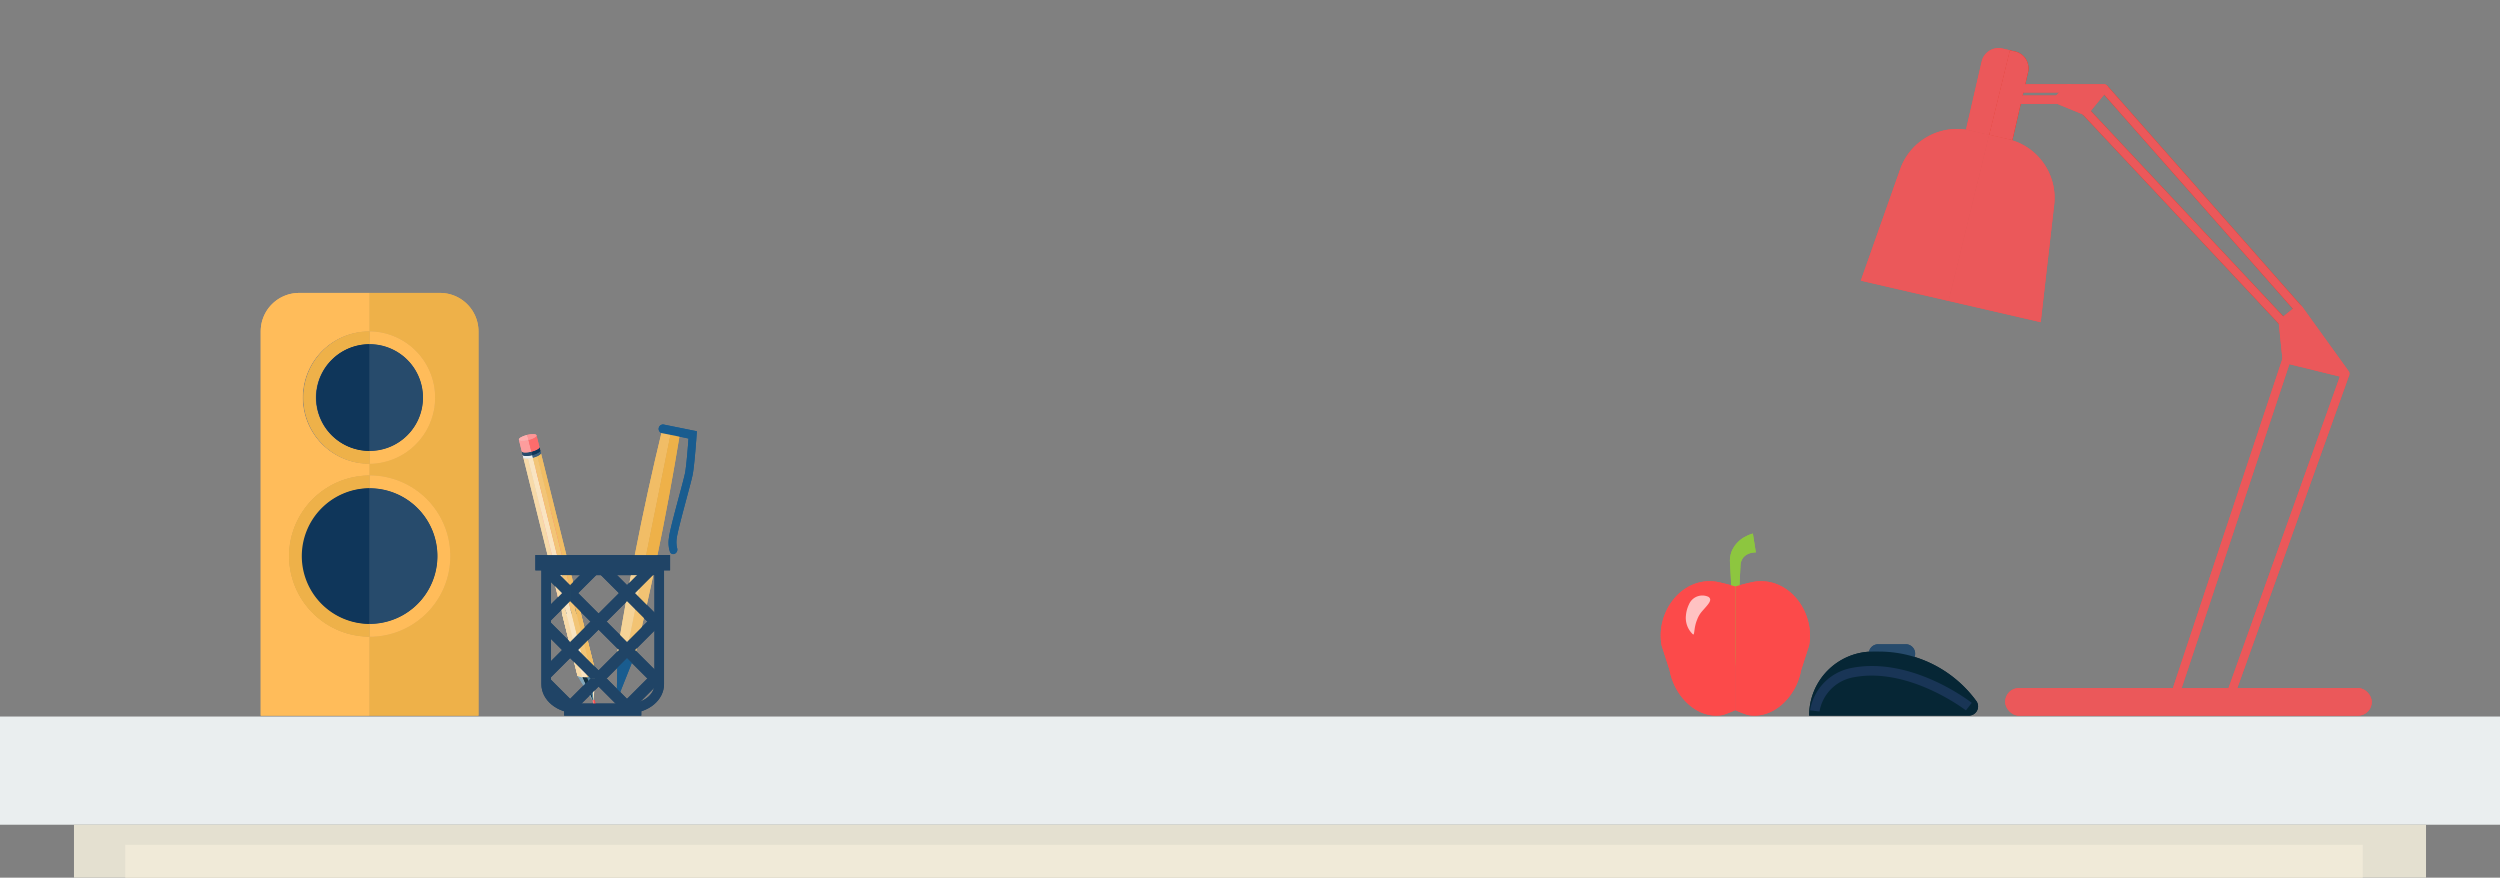 <svg id="Ñëîé_1" data-name="Ñëîé 1" xmlns="http://www.w3.org/2000/svg" xmlns:xlink="http://www.w3.org/1999/xlink" viewBox="0 0 282.47 99.163"><rect x="0" y="0" width="282.47" height="99.163" fill="#808080" stroke="none"/><defs><clipPath id="clip-path"><path d="M71.068,80.032H65.13c-1.888,0-3.419-1.22-3.419-2.726V64.443H74.487V77.306C74.487,78.812,72.957,80.032,71.068,80.032Z" style="fill:none"/></clipPath><clipPath id="clip-path-2"><rect x="70.844" y="63.803" width="6.429" height="6.429" style="fill:none"/></clipPath><clipPath id="clip-path-3"><rect x="70.844" y="70.232" width="6.429" height="6.429" style="fill:none"/></clipPath><clipPath id="clip-path-4"><rect x="70.844" y="76.661" width="6.429" height="6.429" style="fill:none"/></clipPath><clipPath id="clip-path-5"><rect x="64.415" y="63.803" width="6.429" height="6.429" style="fill:none"/></clipPath><clipPath id="clip-path-6"><rect x="64.415" y="70.232" width="6.429" height="6.429" style="fill:none"/></clipPath><clipPath id="clip-path-7"><rect x="64.415" y="76.661" width="6.429" height="6.429" style="fill:none"/></clipPath><clipPath id="clip-path-8"><rect x="57.987" y="63.803" width="6.428" height="6.429" style="fill:none"/></clipPath><clipPath id="clip-path-9"><rect x="57.987" y="70.232" width="6.428" height="6.429" style="fill:none"/></clipPath><clipPath id="clip-path-10"><rect x="57.987" y="76.661" width="6.428" height="6.429" style="fill:none"/></clipPath></defs><rect x="226.562" y="77.747" width="41.417" height="3.108" rx="1.538" style="fill:#fc4a4a"/><rect x="238.673" y="60.291" width="39.381" height="0.935" transform="translate(114.189 283.598) rotate(-70.331)" style="fill:#fc4a4a"/><rect x="231.529" y="59.479" width="40.795" height="0.934" transform="translate(115.536 280.077) rotate(-71.603)" style="fill:#fc4a4a"/><polygon points="258.364 40.591 264.991 42.215 259.751 34.943 257.931 36.4 258.364 40.591" style="fill:#fc4a4a"/><path d="M264.88,42.669l-6.627-1.626a.464.464,0,0,1-.354-.405l-.433-4.19a.467.467,0,0,1,.172-.412l1.823-1.457a.465.465,0,0,1,.669.092l5.24,7.274a.468.468,0,0,1,.008.533.463.463,0,0,1-.387.2A.469.469,0,0,1,264.88,42.669ZM258.42,36.6l.375,3.61,5.077,1.246-4.213-5.847Z" style="fill:#fc4a4a"/><rect x="248.268" y="5.817" width="0.934" height="33.293" transform="translate(47.29 170.09) rotate(-41.396)" style="fill:#f72107"/><rect x="246.304" y="8.13" width="0.934" height="32.675" transform="translate(49.954 175.324) rotate(-43.132)" style="fill:#f72107"/><polygon points="232.516 11.259 235.611 12.535 237.718 9.984 233.79 9.984 232.516 11.259" style="fill:#f72107"/><path d="M235.435,12.966l-3.1-1.276a.466.466,0,0,1-.152-.761l1.276-1.275a.46.46,0,0,1,.329-.136h3.928a.466.466,0,0,1,.36.763l-2.1,2.551a.471.471,0,0,1-.362.169A.453.453,0,0,1,235.435,12.966Zm-1.452-2.516-.642.644,2.131.878,1.256-1.522Z" style="fill:#fc4a4a"/><path d="M226.854,11.259V9.984a.468.468,0,0,1,.469-.466h6.467a.466.466,0,0,1,.467.466v1.275a.466.466,0,0,1-.467.466h-6.467A.468.468,0,0,1,226.854,11.259Zm6.47-.809H227.79v.343h5.534Z" style="fill:#fc4a4a"/><path d="M223.908,6.956a1.959,1.959,0,0,1,2.349-1.469l.826.192-2.334,9.558-2.612-.6Z" style="fill:#fc4a4a"/><path d="M227.678,5.815a1.959,1.959,0,0,1,1.467,2.349l-1.771,7.677-2.625-.6,2.334-9.558Z" style="fill:#f72107"/><path d="M226.865,15.725a6.8,6.8,0,0,1,5.23,7.406L230.574,36.4,220.167,34l4.582-18.761Z" style="fill:#fc4a4a"/><path d="M214.7,19.115a6.807,6.807,0,0,1,7.949-4.364l2.1.486L220.167,34l-9.918-2.289Z" style="fill:#fc4a4a"/><path d="M32.655,62.831a9.118,9.118,0,0,1,9.108-9.109V52.4a7.477,7.477,0,1,1,0-14.953V33.1H33.8a4.341,4.341,0,0,0-4.341,4.341V80.854h12.3V71.938A9.117,9.117,0,0,1,32.655,62.831Z" style="fill:#ffbc5a"/><path d="M54.062,37.443A4.341,4.341,0,0,0,49.721,33.1H41.763v4.341a7.477,7.477,0,0,1,0,14.953v1.326a9.108,9.108,0,1,1,0,18.216v8.916h12.3Z" style="fill:#eeb149"/><path d="M47.792,44.919a6.03,6.03,0,0,1-6.029,6.03V52.4a7.477,7.477,0,0,0,0-14.953V38.89A6.029,6.029,0,0,1,47.792,44.919Z" style="fill:#ffbc5a"/><path d="M34.286,44.919A7.485,7.485,0,0,0,41.763,52.4V50.949a6.03,6.03,0,1,1,0-12.059V37.443A7.485,7.485,0,0,0,34.286,44.919Z" style="fill:#eeb149"/><path d="M35.733,44.919a6.03,6.03,0,0,0,6.03,6.03V38.89A6.03,6.03,0,0,0,35.733,44.919Z" style="fill:#0f365a"/><path d="M47.792,44.919a6.029,6.029,0,0,0-6.029-6.029V50.949A6.03,6.03,0,0,0,47.792,44.919Z" style="fill:#274b6c"/><path d="M49.423,62.831a7.661,7.661,0,0,1-7.66,7.661v1.446a9.108,9.108,0,1,0,0-18.216v1.447A7.66,7.66,0,0,1,49.423,62.831Z" style="fill:#ffbc5a"/><path d="M32.655,62.831a9.117,9.117,0,0,0,9.108,9.107V70.492a7.662,7.662,0,0,1,0-15.323V53.722A9.118,9.118,0,0,0,32.655,62.831Z" style="fill:#eeb149"/><path d="M34.1,62.831a7.661,7.661,0,0,0,7.661,7.661V55.169A7.661,7.661,0,0,0,34.1,62.831Z" style="fill:#0f365a"/><path d="M49.423,62.831a7.66,7.66,0,0,0-7.66-7.662V70.492A7.661,7.661,0,0,0,49.423,62.831Z" style="fill:#274b6c"/><rect y="80.96" width="282.47" height="12.224" style="fill:#eaeeef"/><rect x="8.358" y="93.183" width="265.754" height="6.627" style="fill:#e4e0d0"/><path d="M212.213,72.792h3.116a1.058,1.058,0,0,1,1.058,1.058v.025a1.058,1.058,0,0,1-1.058,1.058h-3.116a1.059,1.059,0,0,1-1.059-1.059v-.022a1.059,1.059,0,0,1,1.059-1.059Z" style="fill:#274b6c"/><path d="M222.461,80.854H204.412a7.225,7.225,0,0,1,7.165-7.235h.722a13.621,13.621,0,0,1,10.941,5.508l.055.072A1.038,1.038,0,0,1,222.461,80.854Z" style="fill:#062635"/><path d="M205.582,80.389l-1.071-.13a5.859,5.859,0,0,1,4.755-4.8c6.715-1.277,13.243,3.739,13.52,3.954l-.664.851c-.064-.05-6.436-4.927-12.654-3.744A4.744,4.744,0,0,0,205.582,80.389Z" style="fill:#193556"/><path d="M64.081,69.63c-.292.019-.5-.025-.528-.128l1.707,6.874.527.122Z" style="fill:#f7daa9"/><polygon points="64.633 69.542 64.633 69.542 66.362 76.513 64.633 69.542" style="fill:#fff"/><path d="M65.54,69.007c.026.1-.138.243-.406.364l1.7,6.865.437-.361-1.9-7.545Z" style="fill:#f2c577"/><polygon points="65.787 76.498 65.809 76.546 67.06 79.321 66.362 76.513 65.787 76.498" style="fill:#133141"/><polygon points="65.26 76.376 67.06 79.321 65.809 76.546 65.26 76.376" style="fill:#83a7bb"/><polygon points="65.787 76.498 65.26 76.376 65.809 76.546 65.787 76.498" style="fill:#fbfbfb"/><polygon points="66.419 76.734 66.417 76.736 67.06 79.321 67.058 79.307 66.419 76.734" style="fill:#fbfbfb"/><polygon points="66.364 76.512 67.058 79.307 66.844 76.308 66.839 76.236 66.364 76.512" style="fill:#5385a0"/><rect x="66.39" y="76.509" width="0.003" height="0.229" transform="translate(-16.485 18.223) rotate(-13.921)" style="fill:#fbfbfb"/><polygon points="66.844 76.308 67.058 79.307 67.06 79.313 67.276 75.875 66.844 76.308" style="fill:#f9e4bf"/><polygon points="67.06 79.321 67.06 79.313 67.058 79.307 67.06 79.321" style="fill:#fbfbfb"/><polygon points="66.844 76.308 67.276 75.875 66.839 76.236 66.844 76.308" style="fill:#fbfbfb"/><path d="M64.633,69.542h-.01a2.943,2.943,0,0,1-.542.087L65.787,76.5l.575.015Z" style="fill:#f7daa9"/><path d="M66.364,76.512l.475-.276-1.7-6.865a3.211,3.211,0,0,1-.5.171Z" style="fill:#f2c577"/><rect x="65.498" y="69.436" width="0.001" height="7.183" transform="translate(-15.656 17.919) rotate(-13.933)" style="fill:#f2c577"/><rect x="64.597" y="69.246" height="0.3" style="fill:#fff"/><path d="M64.081,69.63a2.943,2.943,0,0,0,.542-.087h.01l-.072-.291-.01,0a3.4,3.4,0,0,1-.427.077c-.352.038-.614,0-.644-.121l.073.292C63.579,69.605,63.789,69.649,64.081,69.63Z" style="fill:#eaeeef"/><path d="M65.134,69.371c.268-.121.432-.259.406-.364l-.072-.29c.026.105-.138.243-.407.363a3,3,0,0,1-.5.171l.072.291A3.211,3.211,0,0,0,65.134,69.371Z" style="fill:#3f5f7c"/><rect x="64.597" y="69.246" height="0.3" transform="translate(-14.806 17.591) rotate(-13.93)" style="fill:#385876"/><path d="M64.465,68.864l.1.387a3,3,0,0,0,.5-.171c.269-.12.433-.258.407-.363l-.1-.387C65.411,68.49,65.008,68.726,64.465,68.864Z" style="fill:#0f365a"/><path d="M64.124,69.331a3.4,3.4,0,0,0,.427-.077l.01,0h0l-.1-.387-.01,0c-.549.137-1.031.118-1.071-.042l.1.386C63.51,69.328,63.772,69.369,64.124,69.331Z" style="fill:#274b6c"/><path d="M64.455,68.866l.01,0-3.9-15.685-.01,0c-.549.137,2.536,14.482,2.5,14.322l.328,1.321C63.424,68.984,63.906,69,64.455,68.866Z" style="fill:#fd9696"/><path d="M60.57,53.179l3.9,15.685c.543-.138.946-.374.907-.534l-.329-1.321C65.083,67.168,61.113,53.042,60.57,53.179Z" style="fill:#fd6b6b"/><path d="M60.415,52.6c-.548.136,2.6,14.741,2.641,14.9s-3.045-14.185-2.5-14.322l.01,0-.144-.581Z" style="fill:#feaeae"/><path d="M60.426,52.6l.144.581c.543-.137,4.513,13.989,4.473,13.83S60.97,52.464,60.426,52.6Z" style="fill:#fd9696"/><path d="M65.787,76.5,59.655,51.807c-.293.019-.5-.025-.529-.129l6.134,24.7Z" style="fill:#f7daa9"/><rect x="63.284" y="51.342" height="25.548" transform="translate(-13.584 17.137) rotate(-13.943)" style="fill:#fff"/><path d="M67.276,75.875,60.945,50.507l.169.677c.026.105-.138.242-.407.363l6.132,24.689Z" style="fill:#f1bd64"/><path d="M66.362,76.513,60.207,51.718l-.01,0a3.03,3.03,0,0,1-.542.087L65.787,76.5Z" style="fill:#f9e4c1"/><path d="M66.839,76.236,60.707,51.547a2.884,2.884,0,0,1-.5.171l6.157,24.794Z" style="fill:#f2c577"/><rect x="63.284" y="51.342" width="0.001" height="25.547" transform="translate(-13.587 17.143) rotate(-13.946)" style="fill:#f2c577"/><rect x="60.171" y="51.423" height="0.3" style="fill:#fff"/><path d="M59.655,51.807a3.03,3.03,0,0,0,.542-.087l.01,0-.072-.291-.01,0a3.227,3.227,0,0,1-.427.077c-.352.039-.615,0-.643-.12l.071.291C59.152,51.782,59.362,51.826,59.655,51.807Z" style="fill:#eaeeef"/><path d="M60.707,51.547c.269-.121.433-.258.407-.363l-.073-.29c.026.105-.137.242-.406.363a2.974,2.974,0,0,1-.5.17l.072.291A2.884,2.884,0,0,0,60.707,51.547Z" style="fill:#3f5f7c"/><rect x="60.171" y="51.423" height="0.3" transform="translate(-10.66 16.03) rotate(-13.953)" style="fill:#385876"/><path d="M60.039,51.041l.1.386a2.974,2.974,0,0,0,.5-.17c.269-.121.432-.258.406-.363l-.1-.387C60.985,50.667,60.582,50.9,60.039,51.041Z" style="fill:#0f365a"/><path d="M59.7,51.507a3.227,3.227,0,0,0,.427-.077l.01,0h0l-.1-.386h-.01c-.549.137-1.031.119-1.071-.041l.1.386C59.083,51.5,59.346,51.546,59.7,51.507Z" style="fill:#274b6c"/><path d="M60.029,51.042h.01l-.329-1.322-.009,0c-.549.136-1.031.117-1.071-.043L58.958,51C59,51.161,59.48,51.179,60.029,51.042Z" style="fill:#fd9d9d"/><path d="M59.71,49.719l.329,1.322c.543-.137.946-.374.906-.534l-.328-1.321C60.657,49.345,60.254,49.583,59.71,49.719Z" style="fill:#fd6c6c"/><path d="M59.556,49.141c-.549.136-.966.378-.926.538s.522.179,1.071.043l.009,0-.144-.581Z" style="fill:#feaeae"/><path d="M59.566,49.138l.144.581c.544-.136.947-.374.907-.533S60.111,49.005,59.566,49.138Z" style="fill:#fd9696"/><path d="M66.95,79.124l.134.541c.027.108.1.183.162.169l-.183-.738Z" style="fill:#fd7979"/><path d="M67.063,79.1l.183.738h0c.062-.016.09-.117.063-.226l-.135-.54Z" style="fill:#fc4a4a"/><polygon points="69.673 79.204 69.783 73.625 71.739 74.02 69.673 79.204" style="fill:#195c8f"/><path d="M75.848,48.648l-1-.2q-1.729,7.11-3.129,14.3l1.228.248Z" style="fill:#f1bd66"/><path d="M76.847,48.85l-1-.2-2.9,14.346,1.229.249Q75.669,56.075,76.847,48.85Z" style="fill:#eeb149"/><path d="M70.761,73.822l1,.2c.871-3.578,1.669-7.177,2.418-10.781l-1.229-.249Z" style="fill:#f2c373"/><path d="M71.721,62.746c-.71,3.613-1.371,7.239-1.957,10.875l1,.2,2.188-10.828Z" style="fill:#f5d397"/><path d="M75.99,62.6a.4.4,0,0,1-.288-.236,3.314,3.314,0,0,1-.122-1.573c.051-.6.513-2.353,1.159-4.765.3-1.109.576-2.154.654-2.538.157-.782.334-3.006.4-3.943l-3.044-.615a.5.5,0,0,1,.2-.969l3.79.766-.03.425c-.009.139-.237,3.443-.453,4.511-.084.417-.355,1.43-.67,2.6-.454,1.7-1.077,4.025-1.124,4.573A2.894,2.894,0,0,0,76.5,61.9a.543.543,0,0,1-.226.65A.414.414,0,0,1,75.99,62.6Z" style="fill:#195c8f"/><rect x="60.489" y="62.715" width="15.221" height="1.727" style="fill:#204466"/><g style="clip-path:url(#clip-path)"><g style="clip-path:url(#clip-path-2)"><rect x="78.214" y="71.173" width="4.546" height="4.546" transform="translate(-28.36 78.44) rotate(-45.008)" style="fill:none;stroke:#204466;stroke-miterlimit:10;stroke-width:1.286px"/><rect x="71.785" y="71.173" width="4.546" height="4.546" transform="translate(-30.243 73.885) rotate(-45.004)" style="fill:none;stroke:#204466;stroke-miterlimit:10;stroke-width:1.286px"/><rect x="65.357" y="71.173" width="4.546" height="4.546" transform="translate(-32.126 69.339) rotate(-45.004)" style="fill:none;stroke:#204466;stroke-miterlimit:10;stroke-width:1.286px"/><rect x="78.214" y="64.745" width="4.546" height="4.546" transform="translate(-23.815 76.542) rotate(-45)" style="fill:none;stroke:#204466;stroke-miterlimit:10;stroke-width:1.286px"/><rect x="71.785" y="64.745" width="4.546" height="4.546" transform="translate(-25.698 71.988) rotate(-44.996)" style="fill:none;stroke:#204466;stroke-miterlimit:10;stroke-width:1.286px"/><rect x="65.357" y="64.745" width="4.546" height="4.546" transform="translate(-27.581 67.443) rotate(-44.996)" style="fill:none;stroke:#204466;stroke-miterlimit:10;stroke-width:1.286px"/><rect x="78.214" y="58.316" width="4.546" height="4.546" transform="translate(-19.269 74.659) rotate(-45)" style="fill:none;stroke:#204466;stroke-miterlimit:10;stroke-width:1.286px"/><rect x="71.785" y="58.316" width="4.546" height="4.546" transform="translate(-21.153 70.106) rotate(-44.996)" style="fill:none;stroke:#204466;stroke-miterlimit:10;stroke-width:1.286px"/><rect x="65.357" y="58.316" width="4.546" height="4.546" transform="translate(-23.035 65.56) rotate(-44.996)" style="fill:none;stroke:#204466;stroke-miterlimit:10;stroke-width:1.286px"/></g><g style="clip-path:url(#clip-path-3)"><rect x="78.214" y="77.602" width="4.546" height="4.546" transform="translate(-32.906 80.323) rotate(-45.008)" style="fill:none;stroke:#204466;stroke-miterlimit:10;stroke-width:1.286px"/><rect x="71.785" y="77.602" width="4.546" height="4.546" transform="translate(-34.789 75.769) rotate(-45.004)" style="fill:none;stroke:#204466;stroke-miterlimit:10;stroke-width:1.286px"/><rect x="65.357" y="77.602" width="4.546" height="4.546" transform="translate(-36.672 71.223) rotate(-45.004)" style="fill:none;stroke:#204466;stroke-miterlimit:10;stroke-width:1.286px"/><rect x="78.214" y="71.173" width="4.546" height="4.546" transform="translate(-28.36 78.44) rotate(-45.008)" style="fill:none;stroke:#204466;stroke-miterlimit:10;stroke-width:1.286px"/><rect x="71.785" y="71.173" width="4.546" height="4.546" transform="translate(-30.243 73.885) rotate(-45.004)" style="fill:none;stroke:#204466;stroke-miterlimit:10;stroke-width:1.286px"/><rect x="65.357" y="71.173" width="4.546" height="4.546" transform="translate(-32.126 69.339) rotate(-45.004)" style="fill:none;stroke:#204466;stroke-miterlimit:10;stroke-width:1.286px"/><rect x="78.214" y="64.745" width="4.546" height="4.546" transform="translate(-23.815 76.542) rotate(-45)" style="fill:none;stroke:#204466;stroke-miterlimit:10;stroke-width:1.286px"/><rect x="71.785" y="64.745" width="4.546" height="4.546" transform="translate(-25.698 71.988) rotate(-44.996)" style="fill:none;stroke:#204466;stroke-miterlimit:10;stroke-width:1.286px"/><rect x="65.357" y="64.745" width="4.546" height="4.546" transform="translate(-27.581 67.443) rotate(-44.996)" style="fill:none;stroke:#204466;stroke-miterlimit:10;stroke-width:1.286px"/></g><g style="clip-path:url(#clip-path-4)"><rect x="78.214" y="84.031" width="4.546" height="4.546" transform="translate(-37.452 82.207) rotate(-45.008)" style="fill:none;stroke:#204466;stroke-miterlimit:10;stroke-width:1.286px"/><rect x="71.785" y="84.031" width="4.546" height="4.546" transform="translate(-39.335 77.652) rotate(-45.004)" style="fill:none;stroke:#204466;stroke-miterlimit:10;stroke-width:1.286px"/><rect x="65.357" y="84.031" width="4.546" height="4.546" transform="translate(-41.218 73.106) rotate(-45.004)" style="fill:none;stroke:#204466;stroke-miterlimit:10;stroke-width:1.286px"/><rect x="78.214" y="77.602" width="4.546" height="4.546" transform="translate(-32.906 80.323) rotate(-45.008)" style="fill:none;stroke:#204466;stroke-miterlimit:10;stroke-width:1.286px"/><rect x="71.785" y="77.602" width="4.546" height="4.546" transform="translate(-34.789 75.769) rotate(-45.004)" style="fill:none;stroke:#204466;stroke-miterlimit:10;stroke-width:1.286px"/><rect x="65.357" y="77.602" width="4.546" height="4.546" transform="translate(-36.672 71.223) rotate(-45.004)" style="fill:none;stroke:#204466;stroke-miterlimit:10;stroke-width:1.286px"/><rect x="78.214" y="71.173" width="4.546" height="4.546" transform="translate(-28.36 78.44) rotate(-45.008)" style="fill:none;stroke:#204466;stroke-miterlimit:10;stroke-width:1.286px"/><rect x="71.785" y="71.173" width="4.546" height="4.546" transform="translate(-30.243 73.885) rotate(-45.004)" style="fill:none;stroke:#204466;stroke-miterlimit:10;stroke-width:1.286px"/><rect x="65.357" y="71.173" width="4.546" height="4.546" transform="translate(-32.126 69.339) rotate(-45.004)" style="fill:none;stroke:#204466;stroke-miterlimit:10;stroke-width:1.286px"/></g><g style="clip-path:url(#clip-path-5)"><rect x="71.785" y="71.173" width="4.546" height="4.546" transform="translate(-30.243 73.885) rotate(-45.004)" style="fill:none;stroke:#204466;stroke-miterlimit:10;stroke-width:1.286px"/><rect x="65.357" y="71.173" width="4.546" height="4.546" transform="translate(-32.126 69.339) rotate(-45.004)" style="fill:none;stroke:#204466;stroke-miterlimit:10;stroke-width:1.286px"/><rect x="58.928" y="71.173" width="4.546" height="4.546" transform="translate(-34.009 64.793) rotate(-45.004)" style="fill:none;stroke:#204466;stroke-miterlimit:10;stroke-width:1.286px"/><rect x="71.785" y="64.745" width="4.546" height="4.546" transform="translate(-25.698 71.988) rotate(-44.996)" style="fill:none;stroke:#204466;stroke-miterlimit:10;stroke-width:1.286px"/><rect x="65.357" y="64.745" width="4.546" height="4.546" transform="translate(-27.581 67.443) rotate(-44.996)" style="fill:none;stroke:#204466;stroke-miterlimit:10;stroke-width:1.286px"/><rect x="58.928" y="64.745" width="4.546" height="4.546" transform="translate(-29.463 62.898) rotate(-44.996)" style="fill:none;stroke:#204466;stroke-miterlimit:10;stroke-width:1.286px"/><rect x="71.785" y="58.316" width="4.546" height="4.546" transform="translate(-21.153 70.106) rotate(-44.996)" style="fill:none;stroke:#204466;stroke-miterlimit:10;stroke-width:1.286px"/><rect x="65.357" y="58.316" width="4.546" height="4.546" transform="translate(-23.035 65.56) rotate(-44.996)" style="fill:none;stroke:#204466;stroke-miterlimit:10;stroke-width:1.286px"/><rect x="58.928" y="58.316" width="4.546" height="4.546" transform="translate(-24.918 61.015) rotate(-44.996)" style="fill:none;stroke:#204466;stroke-miterlimit:10;stroke-width:1.286px"/></g><g style="clip-path:url(#clip-path-6)"><rect x="71.785" y="77.602" width="4.546" height="4.546" transform="translate(-34.789 75.769) rotate(-45.004)" style="fill:none;stroke:#204466;stroke-miterlimit:10;stroke-width:1.286px"/><rect x="65.357" y="77.602" width="4.546" height="4.546" transform="translate(-36.672 71.223) rotate(-45.004)" style="fill:none;stroke:#204466;stroke-miterlimit:10;stroke-width:1.286px"/><rect x="58.928" y="77.602" width="4.546" height="4.546" transform="translate(-38.556 66.677) rotate(-45.004)" style="fill:none;stroke:#204466;stroke-miterlimit:10;stroke-width:1.286px"/><rect x="71.785" y="71.173" width="4.546" height="4.546" transform="translate(-30.243 73.885) rotate(-45.004)" style="fill:none;stroke:#204466;stroke-miterlimit:10;stroke-width:1.286px"/><rect x="65.357" y="71.173" width="4.546" height="4.546" transform="translate(-32.126 69.339) rotate(-45.004)" style="fill:none;stroke:#204466;stroke-miterlimit:10;stroke-width:1.286px"/><rect x="58.928" y="71.173" width="4.546" height="4.546" transform="translate(-34.009 64.793) rotate(-45.004)" style="fill:none;stroke:#204466;stroke-miterlimit:10;stroke-width:1.286px"/><rect x="71.785" y="64.745" width="4.546" height="4.546" transform="translate(-25.698 71.988) rotate(-44.996)" style="fill:none;stroke:#204466;stroke-miterlimit:10;stroke-width:1.286px"/><rect x="65.357" y="64.745" width="4.546" height="4.546" transform="translate(-27.581 67.443) rotate(-44.996)" style="fill:none;stroke:#204466;stroke-miterlimit:10;stroke-width:1.286px"/><rect x="58.928" y="64.745" width="4.546" height="4.546" transform="translate(-29.463 62.898) rotate(-44.996)" style="fill:none;stroke:#204466;stroke-miterlimit:10;stroke-width:1.286px"/></g><g style="clip-path:url(#clip-path-7)"><rect x="71.785" y="84.031" width="4.546" height="4.546" transform="translate(-39.335 77.652) rotate(-45.004)" style="fill:none;stroke:#204466;stroke-miterlimit:10;stroke-width:1.286px"/><rect x="65.357" y="84.031" width="4.546" height="4.546" transform="translate(-41.218 73.106) rotate(-45.004)" style="fill:none;stroke:#204466;stroke-miterlimit:10;stroke-width:1.286px"/><rect x="58.928" y="84.031" width="4.546" height="4.546" transform="translate(-43.102 68.56) rotate(-45.004)" style="fill:none;stroke:#204466;stroke-miterlimit:10;stroke-width:1.286px"/><rect x="71.785" y="77.602" width="4.546" height="4.546" transform="translate(-34.789 75.769) rotate(-45.004)" style="fill:none;stroke:#204466;stroke-miterlimit:10;stroke-width:1.286px"/><rect x="65.357" y="77.602" width="4.546" height="4.546" transform="translate(-36.672 71.223) rotate(-45.004)" style="fill:none;stroke:#204466;stroke-miterlimit:10;stroke-width:1.286px"/><rect x="58.928" y="77.602" width="4.546" height="4.546" transform="translate(-38.556 66.677) rotate(-45.004)" style="fill:none;stroke:#204466;stroke-miterlimit:10;stroke-width:1.286px"/><rect x="71.785" y="71.173" width="4.546" height="4.546" transform="translate(-30.243 73.885) rotate(-45.004)" style="fill:none;stroke:#204466;stroke-miterlimit:10;stroke-width:1.286px"/><rect x="65.357" y="71.173" width="4.546" height="4.546" transform="translate(-32.126 69.339) rotate(-45.004)" style="fill:none;stroke:#204466;stroke-miterlimit:10;stroke-width:1.286px"/><rect x="58.928" y="71.173" width="4.546" height="4.546" transform="translate(-34.009 64.793) rotate(-45.004)" style="fill:none;stroke:#204466;stroke-miterlimit:10;stroke-width:1.286px"/></g><g style="clip-path:url(#clip-path-8)"><rect x="65.357" y="71.173" width="4.546" height="4.546" transform="translate(-32.126 69.339) rotate(-45.004)" style="fill:none;stroke:#204466;stroke-miterlimit:10;stroke-width:1.286px"/><rect x="58.928" y="71.173" width="4.546" height="4.546" transform="translate(-34.009 64.793) rotate(-45.004)" style="fill:none;stroke:#204466;stroke-miterlimit:10;stroke-width:1.286px"/><rect x="52.5" y="71.173" width="4.546" height="4.546" transform="translate(-35.893 60.249) rotate(-45.004)" style="fill:none;stroke:#204466;stroke-miterlimit:10;stroke-width:1.286px"/><rect x="65.357" y="64.745" width="4.546" height="4.546" transform="translate(-27.581 67.443) rotate(-44.996)" style="fill:none;stroke:#204466;stroke-miterlimit:10;stroke-width:1.286px"/><rect x="58.928" y="64.745" width="4.546" height="4.546" transform="translate(-29.463 62.898) rotate(-44.996)" style="fill:none;stroke:#204466;stroke-miterlimit:10;stroke-width:1.286px"/><rect x="52.5" y="64.745" width="4.546" height="4.546" transform="translate(-31.346 58.354) rotate(-44.996)" style="fill:none;stroke:#204466;stroke-miterlimit:10;stroke-width:1.286px"/><rect x="65.357" y="58.316" width="4.546" height="4.546" transform="translate(-23.035 65.56) rotate(-44.996)" style="fill:none;stroke:#204466;stroke-miterlimit:10;stroke-width:1.286px"/><rect x="58.928" y="58.316" width="4.546" height="4.546" transform="translate(-24.918 61.015) rotate(-44.996)" style="fill:none;stroke:#204466;stroke-miterlimit:10;stroke-width:1.286px"/><rect x="52.5" y="58.316" width="4.546" height="4.546" transform="translate(-26.8 56.471) rotate(-44.996)" style="fill:none;stroke:#204466;stroke-miterlimit:10;stroke-width:1.286px"/></g><g style="clip-path:url(#clip-path-9)"><rect x="65.357" y="77.602" width="4.546" height="4.546" transform="translate(-36.672 71.223) rotate(-45.004)" style="fill:none;stroke:#204466;stroke-miterlimit:10;stroke-width:1.286px"/><rect x="58.928" y="77.602" width="4.546" height="4.546" transform="translate(-38.556 66.677) rotate(-45.004)" style="fill:none;stroke:#204466;stroke-miterlimit:10;stroke-width:1.286px"/><rect x="52.5" y="77.602" width="4.546" height="4.546" transform="translate(-40.439 62.132) rotate(-45.004)" style="fill:none;stroke:#204466;stroke-miterlimit:10;stroke-width:1.286px"/><rect x="65.357" y="71.173" width="4.546" height="4.546" transform="translate(-32.126 69.339) rotate(-45.004)" style="fill:none;stroke:#204466;stroke-miterlimit:10;stroke-width:1.286px"/><rect x="58.928" y="71.173" width="4.546" height="4.546" transform="translate(-34.009 64.793) rotate(-45.004)" style="fill:none;stroke:#204466;stroke-miterlimit:10;stroke-width:1.286px"/><rect x="52.5" y="71.173" width="4.546" height="4.546" transform="translate(-35.893 60.249) rotate(-45.004)" style="fill:none;stroke:#204466;stroke-miterlimit:10;stroke-width:1.286px"/><rect x="65.357" y="64.745" width="4.546" height="4.546" transform="translate(-27.581 67.443) rotate(-44.996)" style="fill:none;stroke:#204466;stroke-miterlimit:10;stroke-width:1.286px"/><rect x="58.928" y="64.745" width="4.546" height="4.546" transform="translate(-29.463 62.898) rotate(-44.996)" style="fill:none;stroke:#204466;stroke-miterlimit:10;stroke-width:1.286px"/><rect x="52.5" y="64.745" width="4.546" height="4.546" transform="translate(-31.346 58.354) rotate(-44.996)" style="fill:none;stroke:#204466;stroke-miterlimit:10;stroke-width:1.286px"/></g><g style="clip-path:url(#clip-path-10)"><rect x="65.357" y="84.031" width="4.546" height="4.546" transform="translate(-41.218 73.106) rotate(-45.004)" style="fill:none;stroke:#204466;stroke-miterlimit:10;stroke-width:1.286px"/><rect x="58.928" y="84.031" width="4.546" height="4.546" transform="translate(-43.102 68.56) rotate(-45.004)" style="fill:none;stroke:#204466;stroke-miterlimit:10;stroke-width:1.286px"/><rect x="52.5" y="84.031" width="4.546" height="4.546" transform="translate(-44.985 64.015) rotate(-45.004)" style="fill:none;stroke:#204466;stroke-miterlimit:10;stroke-width:1.286px"/><rect x="65.357" y="77.602" width="4.546" height="4.546" transform="translate(-36.672 71.223) rotate(-45.004)" style="fill:none;stroke:#204466;stroke-miterlimit:10;stroke-width:1.286px"/><rect x="58.928" y="77.602" width="4.546" height="4.546" transform="translate(-38.556 66.677) rotate(-45.004)" style="fill:none;stroke:#204466;stroke-miterlimit:10;stroke-width:1.286px"/><rect x="52.5" y="77.602" width="4.546" height="4.546" transform="translate(-40.439 62.132) rotate(-45.004)" style="fill:none;stroke:#204466;stroke-miterlimit:10;stroke-width:1.286px"/><rect x="65.357" y="71.173" width="4.546" height="4.546" transform="translate(-32.126 69.339) rotate(-45.004)" style="fill:none;stroke:#204466;stroke-miterlimit:10;stroke-width:1.286px"/><rect x="58.928" y="71.173" width="4.546" height="4.546" transform="translate(-34.009 64.793) rotate(-45.004)" style="fill:none;stroke:#204466;stroke-miterlimit:10;stroke-width:1.286px"/><rect x="52.5" y="71.173" width="4.546" height="4.546" transform="translate(-35.893 60.249) rotate(-45.004)" style="fill:none;stroke:#204466;stroke-miterlimit:10;stroke-width:1.286px"/></g></g><path d="M71.068,80.572H65.13c-2.183,0-3.959-1.464-3.959-3.265V63.9H75.027v13.4C75.027,79.108,73.251,80.572,71.068,80.572ZM62.251,64.984V77.307c0,1.2,1.291,2.185,2.879,2.185h5.938c1.588,0,2.879-.98,2.879-2.185V64.984Z" style="fill:#204466"/><rect x="63.741" y="80.032" width="8.717" height="0.822" style="fill:#204466"/><path d="M198.388,62.421c-.027.005-.012-.008-.089-.005a1.73,1.73,0,0,0-.331.037,1.646,1.646,0,0,0-.982.524,1.592,1.592,0,0,0-.325.763c-.02.407-.042.837-.064,1.281-.045.888-.094,1.835-.143,2.782-.191,3.79-.383,7.579-.383,7.579s-.191-3.789-.384-7.579c-.046-.947-.094-1.894-.139-2.782-.024-.444-.045-.874-.066-1.281a3.1,3.1,0,0,1,.177-1.451,3.326,3.326,0,0,1,1.565-1.667,3.965,3.965,0,0,1,.584-.259c.137-.051.27-.078.245-.074Z" style="fill:#8dc63f"/><path d="M196.071,80.226a10.241,10.241,0,0,1-1.394.554c-2.911.557-5.5-2.121-6.028-5.037l-.909-2.826c-.678-3.756,2.236-7.661,6.027-7.21.587.069,2.3.553,2.3.553Z" style="fill:#fc4a4a"/><path d="M196.071,80.226a10.265,10.265,0,0,0,1.4.554c2.91.557,5.5-2.121,6.026-5.037l.909-2.826c.678-3.756-2.236-7.661-6.027-7.21-.588.069-2.305.553-2.305.553V80.226Z" style="fill:#fc4a4a"/><path d="M191.306,71.692H191.3a2.542,2.542,0,0,1-.809-2.166,3.578,3.578,0,0,1,.339-1.229,1.641,1.641,0,0,1,2.211-.857l.017.013c.469.355-.089.861-.747,1.618a3.022,3.022,0,0,0-.557.946C191.375,70.922,191.486,71.716,191.306,71.692Z" style="fill:#ffc2c2"/><rect x="226.562" y="77.747" width="41.417" height="3.108" rx="1.538" style="fill:#eb585a"/><rect x="238.673" y="60.291" width="39.381" height="0.935" transform="translate(114.189 283.598) rotate(-70.331)" style="fill:#eb585a"/><rect x="231.529" y="59.479" width="40.795" height="0.934" transform="translate(115.536 280.077) rotate(-71.603)" style="fill:#eb585a"/><polygon points="258.364 40.591 264.991 42.215 259.751 34.943 257.931 36.4 258.364 40.591" style="fill:#eb585a"/><path d="M264.88,42.669l-6.627-1.626a.464.464,0,0,1-.354-.405l-.433-4.19a.467.467,0,0,1,.172-.412l1.823-1.457a.465.465,0,0,1,.669.092l5.24,7.274a.468.468,0,0,1,.008.533.463.463,0,0,1-.387.2A.469.469,0,0,1,264.88,42.669ZM258.42,36.6l.375,3.61,5.077,1.246-4.213-5.847Z" style="fill:#eb585a"/><rect x="248.268" y="5.817" width="0.934" height="33.293" transform="translate(47.29 170.09) rotate(-41.396)" style="fill:#eb585a"/><rect x="246.304" y="8.13" width="0.934" height="32.675" transform="translate(49.954 175.324) rotate(-43.132)" style="fill:#eb585a"/><polygon points="232.516 11.259 235.611 12.535 237.718 9.984 233.79 9.984 232.516 11.259" style="fill:#eb585a"/><path d="M235.435,12.966l-3.1-1.276a.466.466,0,0,1-.152-.761l1.276-1.275a.46.46,0,0,1,.329-.136h3.928a.466.466,0,0,1,.36.763l-2.1,2.551a.471.471,0,0,1-.362.169A.453.453,0,0,1,235.435,12.966Zm-1.452-2.516-.642.644,2.131.878,1.256-1.522Z" style="fill:#eb585a"/><path d="M226.854,11.259V9.984a.468.468,0,0,1,.469-.466h6.467a.466.466,0,0,1,.467.466v1.275a.466.466,0,0,1-.467.466h-6.467A.468.468,0,0,1,226.854,11.259Zm6.47-.809H227.79v.343h5.534Z" style="fill:#eb585a"/><path d="M223.908,6.956a1.959,1.959,0,0,1,2.349-1.469l.826.192-2.334,9.558-2.612-.6Z" style="fill:#eb585a"/><path d="M227.678,5.815a1.959,1.959,0,0,1,1.467,2.349l-1.771,7.677-2.625-.6,2.334-9.558Z" style="fill:#eb585a"/><path d="M226.865,15.725a6.8,6.8,0,0,1,5.23,7.406L230.574,36.4,220.167,34l4.582-18.761Z" style="fill:#eb585a"/><path d="M214.7,19.115a6.807,6.807,0,0,1,7.949-4.364l2.1.486L220.167,34l-9.918-2.289Z" style="fill:#eb585a"/><path d="M32.655,62.831a9.118,9.118,0,0,1,9.108-9.109V52.4a7.477,7.477,0,1,1,0-14.953V33.1H33.8a4.341,4.341,0,0,0-4.341,4.341V80.854h12.3V71.938A9.117,9.117,0,0,1,32.655,62.831Z" style="fill:#ffbc5a"/><path d="M54.062,37.443A4.341,4.341,0,0,0,49.721,33.1H41.763v4.341a7.477,7.477,0,0,1,0,14.953v1.326a9.108,9.108,0,1,1,0,18.216v8.916h12.3Z" style="fill:#eeb149"/><path d="M47.792,44.919a6.03,6.03,0,0,1-6.029,6.03V52.4a7.477,7.477,0,0,0,0-14.953V38.89A6.029,6.029,0,0,1,47.792,44.919Z" style="fill:#ffbc5a"/><path d="M34.286,44.919A7.485,7.485,0,0,0,41.763,52.4V50.949a6.03,6.03,0,1,1,0-12.059V37.443A7.485,7.485,0,0,0,34.286,44.919Z" style="fill:#eeb149"/><path d="M35.733,44.919a6.03,6.03,0,0,0,6.03,6.03V38.89A6.03,6.03,0,0,0,35.733,44.919Z" style="fill:#0f365a"/><path d="M47.792,44.919a6.029,6.029,0,0,0-6.029-6.029V50.949A6.03,6.03,0,0,0,47.792,44.919Z" style="fill:#274b6c"/><path d="M49.423,62.831a7.661,7.661,0,0,1-7.66,7.661v1.446a9.108,9.108,0,1,0,0-18.216v1.447A7.66,7.66,0,0,1,49.423,62.831Z" style="fill:#ffbc5a"/><path d="M32.655,62.831a9.117,9.117,0,0,0,9.108,9.107V70.492a7.662,7.662,0,0,1,0-15.323V53.722A9.118,9.118,0,0,0,32.655,62.831Z" style="fill:#eeb149"/><path d="M34.1,62.831a7.661,7.661,0,0,0,7.661,7.661V55.169A7.661,7.661,0,0,0,34.1,62.831Z" style="fill:#0f365a"/><path d="M49.423,62.831a7.66,7.66,0,0,0-7.66-7.662V70.492A7.661,7.661,0,0,0,49.423,62.831Z" style="fill:#274b6c"/><rect x="14.151" y="95.449" width="252.812" height="4.361" style="fill:#f0ead8"/><path d="M212.213,72.792h3.116a1.058,1.058,0,0,1,1.058,1.058v.025a1.058,1.058,0,0,1-1.058,1.058h-3.116a1.059,1.059,0,0,1-1.059-1.059v-.022a1.059,1.059,0,0,1,1.059-1.059Z" style="fill:#274b6c"/><path d="M222.461,80.854H204.412a7.225,7.225,0,0,1,7.165-7.235h.722a13.621,13.621,0,0,1,10.941,5.508l.055.072A1.038,1.038,0,0,1,222.461,80.854Z" style="fill:#062635"/><path d="M205.582,80.389l-1.071-.13a5.859,5.859,0,0,1,4.755-4.8c6.715-1.277,13.243,3.739,13.52,3.954l-.664.851c-.064-.05-6.436-4.927-12.654-3.744A4.744,4.744,0,0,0,205.582,80.389Z" style="fill:#193556"/><path d="M64.081,69.63c-.292.019-.5-.025-.528-.128l1.707,6.874.527.122Z" style="fill:#f7daa9"/><polygon points="64.633 69.542 64.633 69.542 66.362 76.513 64.633 69.542" style="fill:#fff"/><path d="M65.54,69.007c.026.1-.138.243-.406.364l1.7,6.865.437-.361-1.9-7.545Z" style="fill:#f2c577"/><polygon points="65.787 76.498 65.809 76.546 67.06 79.321 66.362 76.513 65.787 76.498" style="fill:#133141"/><polygon points="65.26 76.376 67.06 79.321 65.809 76.546 65.26 76.376" style="fill:#83a7bb"/><polygon points="65.787 76.498 65.26 76.376 65.809 76.546 65.787 76.498" style="fill:#fbfbfb"/><polygon points="66.419 76.734 66.417 76.736 67.06 79.321 67.058 79.307 66.419 76.734" style="fill:#fbfbfb"/><polygon points="66.364 76.512 67.058 79.307 66.844 76.308 66.839 76.236 66.364 76.512" style="fill:#5385a0"/><rect x="66.39" y="76.509" width="0.003" height="0.229" transform="translate(-16.485 18.223) rotate(-13.921)" style="fill:#fbfbfb"/><polygon points="66.844 76.308 67.058 79.307 67.06 79.313 67.276 75.875 66.844 76.308" style="fill:#f9e4bf"/><polygon points="67.06 79.321 67.06 79.313 67.058 79.307 67.06 79.321" style="fill:#fbfbfb"/><polygon points="66.844 76.308 67.276 75.875 66.839 76.236 66.844 76.308" style="fill:#fbfbfb"/><path d="M64.633,69.542h-.01a2.943,2.943,0,0,1-.542.087L65.787,76.5l.575.015Z" style="fill:#f7daa9"/><path d="M66.364,76.512l.475-.276-1.7-6.865a3.211,3.211,0,0,1-.5.171Z" style="fill:#f2c577"/><rect x="65.498" y="69.436" width="0.001" height="7.183" transform="translate(-15.656 17.919) rotate(-13.933)" style="fill:#f2c577"/><rect x="64.597" y="69.246" height="0.3" style="fill:#fff"/><path d="M64.081,69.63a2.943,2.943,0,0,0,.542-.087h.01l-.072-.291-.01,0a3.4,3.4,0,0,1-.427.077c-.352.038-.614,0-.644-.121l.073.292C63.579,69.605,63.789,69.649,64.081,69.63Z" style="fill:#eaeeef"/><path d="M65.134,69.371c.268-.121.432-.259.406-.364l-.072-.29c.026.105-.138.243-.407.363a3,3,0,0,1-.5.171l.072.291A3.211,3.211,0,0,0,65.134,69.371Z" style="fill:#3f5f7c"/><rect x="64.597" y="69.246" height="0.3" transform="translate(-14.806 17.591) rotate(-13.93)" style="fill:#385876"/><path d="M64.465,68.864l.1.387a3,3,0,0,0,.5-.171c.269-.12.433-.258.407-.363l-.1-.387C65.411,68.49,65.008,68.726,64.465,68.864Z" style="fill:#0f365a"/><path d="M64.124,69.331a3.4,3.4,0,0,0,.427-.077l.01,0h0l-.1-.387-.01,0c-.549.137-1.031.118-1.071-.042l.1.386C63.51,69.328,63.772,69.369,64.124,69.331Z" style="fill:#274b6c"/><path d="M64.455,68.866l.01,0-3.9-15.685-.01,0c-.549.137,2.536,14.482,2.5,14.322l.328,1.321C63.424,68.984,63.906,69,64.455,68.866Z" style="fill:#fd9696"/><path d="M60.57,53.179l3.9,15.685c.543-.138.946-.374.907-.534l-.329-1.321C65.083,67.168,61.113,53.042,60.57,53.179Z" style="fill:#fd6b6b"/><path d="M60.415,52.6c-.548.136,2.6,14.741,2.641,14.9s-3.045-14.185-2.5-14.322l.01,0-.144-.581Z" style="fill:#feaeae"/><path d="M60.426,52.6l.144.581c.543-.137,4.513,13.989,4.473,13.83S60.97,52.464,60.426,52.6Z" style="fill:#fd9696"/><path d="M65.787,76.5,59.655,51.807c-.293.019-.5-.025-.529-.129l6.134,24.7Z" style="fill:#f7daa9"/><rect x="63.284" y="51.342" height="25.548" transform="translate(-13.584 17.137) rotate(-13.943)" style="fill:#fff"/><path d="M67.276,75.875,60.945,50.507l.169.677c.026.105-.138.242-.407.363l6.132,24.689Z" style="fill:#f1bd64"/><path d="M66.362,76.513,60.207,51.718l-.01,0a3.03,3.03,0,0,1-.542.087L65.787,76.5Z" style="fill:#f9e4c1"/><path d="M66.839,76.236,60.707,51.547a2.884,2.884,0,0,1-.5.171l6.157,24.794Z" style="fill:#f2c577"/><rect x="63.284" y="51.342" width="0.001" height="25.547" transform="translate(-13.587 17.143) rotate(-13.946)" style="fill:#f2c577"/><rect x="60.171" y="51.423" height="0.3" style="fill:#fff"/><path d="M59.655,51.807a3.03,3.03,0,0,0,.542-.087l.01,0-.072-.291-.01,0a3.227,3.227,0,0,1-.427.077c-.352.039-.615,0-.643-.12l.071.291C59.152,51.782,59.362,51.826,59.655,51.807Z" style="fill:#eaeeef"/><path d="M60.707,51.547c.269-.121.433-.258.407-.363l-.073-.29c.026.105-.137.242-.406.363a2.974,2.974,0,0,1-.5.17l.072.291A2.884,2.884,0,0,0,60.707,51.547Z" style="fill:#3f5f7c"/><rect x="60.171" y="51.423" height="0.3" transform="translate(-10.66 16.03) rotate(-13.953)" style="fill:#385876"/><path d="M60.039,51.041l.1.386a2.974,2.974,0,0,0,.5-.17c.269-.121.432-.258.406-.363l-.1-.387C60.985,50.667,60.582,50.9,60.039,51.041Z" style="fill:#0f365a"/><path d="M59.7,51.507a3.227,3.227,0,0,0,.427-.077l.01,0h0l-.1-.386h-.01c-.549.137-1.031.119-1.071-.041l.1.386C59.083,51.5,59.346,51.546,59.7,51.507Z" style="fill:#274b6c"/><path d="M60.029,51.042h.01l-.329-1.322-.009,0c-.549.136-1.031.117-1.071-.043L58.958,51C59,51.161,59.48,51.179,60.029,51.042Z" style="fill:#fd9d9d"/><path d="M59.71,49.719l.329,1.322c.543-.137.946-.374.906-.534l-.328-1.321C60.657,49.345,60.254,49.583,59.71,49.719Z" style="fill:#fd6c6c"/><path d="M59.556,49.141c-.549.136-.966.378-.926.538s.522.179,1.071.043l.009,0-.144-.581Z" style="fill:#feaeae"/><path d="M59.566,49.138l.144.581c.544-.136.947-.374.907-.533S60.111,49.005,59.566,49.138Z" style="fill:#fd9696"/><path d="M66.95,79.124l.134.541c.027.108.1.183.162.169l-.183-.738Z" style="fill:#fd7979"/><path d="M67.063,79.1l.183.738h0c.062-.016.09-.117.063-.226l-.135-.54Z" style="fill:#fc4a4a"/><polygon points="69.673 79.204 69.783 73.625 71.739 74.02 69.673 79.204" style="fill:#195c8f"/><path d="M75.848,48.648l-1-.2q-1.729,7.11-3.129,14.3l1.228.248Z" style="fill:#f1bd66"/><path d="M76.847,48.85l-1-.2-2.9,14.346,1.229.249Q75.669,56.075,76.847,48.85Z" style="fill:#eeb149"/><path d="M70.761,73.822l1,.2c.871-3.578,1.669-7.177,2.418-10.781l-1.229-.249Z" style="fill:#f2c373"/><path d="M71.721,62.746c-.71,3.613-1.371,7.239-1.957,10.875l1,.2,2.188-10.828Z" style="fill:#f5d397"/><path d="M75.99,62.6a.4.4,0,0,1-.288-.236,3.314,3.314,0,0,1-.122-1.573c.051-.6.513-2.353,1.159-4.765.3-1.109.576-2.154.654-2.538.157-.782.334-3.006.4-3.943l-3.044-.615a.5.5,0,0,1,.2-.969l3.79.766-.03.425c-.009.139-.237,3.443-.453,4.511-.084.417-.355,1.43-.67,2.6-.454,1.7-1.077,4.025-1.124,4.573A2.894,2.894,0,0,0,76.5,61.9a.543.543,0,0,1-.226.65A.414.414,0,0,1,75.99,62.6Z" style="fill:#195c8f"/><rect x="60.489" y="62.715" width="15.221" height="1.727" style="fill:#204466"/><g style="clip-path:url(#clip-path)"><g style="clip-path:url(#clip-path-2)"><rect x="78.214" y="71.173" width="4.546" height="4.546" transform="translate(-28.36 78.44) rotate(-45.008)" style="fill:none;stroke:#204466;stroke-miterlimit:10;stroke-width:1.286px"/><rect x="71.785" y="71.173" width="4.546" height="4.546" transform="translate(-30.243 73.885) rotate(-45.004)" style="fill:none;stroke:#204466;stroke-miterlimit:10;stroke-width:1.286px"/><rect x="65.357" y="71.173" width="4.546" height="4.546" transform="translate(-32.126 69.339) rotate(-45.004)" style="fill:none;stroke:#204466;stroke-miterlimit:10;stroke-width:1.286px"/><rect x="78.214" y="64.745" width="4.546" height="4.546" transform="translate(-23.815 76.542) rotate(-45)" style="fill:none;stroke:#204466;stroke-miterlimit:10;stroke-width:1.286px"/><rect x="71.785" y="64.745" width="4.546" height="4.546" transform="translate(-25.698 71.988) rotate(-44.996)" style="fill:none;stroke:#204466;stroke-miterlimit:10;stroke-width:1.286px"/><rect x="65.357" y="64.745" width="4.546" height="4.546" transform="translate(-27.581 67.443) rotate(-44.996)" style="fill:none;stroke:#204466;stroke-miterlimit:10;stroke-width:1.286px"/><rect x="78.214" y="58.316" width="4.546" height="4.546" transform="translate(-19.269 74.659) rotate(-45)" style="fill:none;stroke:#204466;stroke-miterlimit:10;stroke-width:1.286px"/><rect x="71.785" y="58.316" width="4.546" height="4.546" transform="translate(-21.153 70.106) rotate(-44.996)" style="fill:none;stroke:#204466;stroke-miterlimit:10;stroke-width:1.286px"/><rect x="65.357" y="58.316" width="4.546" height="4.546" transform="translate(-23.035 65.56) rotate(-44.996)" style="fill:none;stroke:#204466;stroke-miterlimit:10;stroke-width:1.286px"/></g><g style="clip-path:url(#clip-path-3)"><rect x="78.214" y="77.602" width="4.546" height="4.546" transform="translate(-32.906 80.323) rotate(-45.008)" style="fill:none;stroke:#204466;stroke-miterlimit:10;stroke-width:1.286px"/><rect x="71.785" y="77.602" width="4.546" height="4.546" transform="translate(-34.789 75.769) rotate(-45.004)" style="fill:none;stroke:#204466;stroke-miterlimit:10;stroke-width:1.286px"/><rect x="65.357" y="77.602" width="4.546" height="4.546" transform="translate(-36.672 71.223) rotate(-45.004)" style="fill:none;stroke:#204466;stroke-miterlimit:10;stroke-width:1.286px"/><rect x="78.214" y="71.173" width="4.546" height="4.546" transform="translate(-28.36 78.44) rotate(-45.008)" style="fill:none;stroke:#204466;stroke-miterlimit:10;stroke-width:1.286px"/><rect x="71.785" y="71.173" width="4.546" height="4.546" transform="translate(-30.243 73.885) rotate(-45.004)" style="fill:none;stroke:#204466;stroke-miterlimit:10;stroke-width:1.286px"/><rect x="65.357" y="71.173" width="4.546" height="4.546" transform="translate(-32.126 69.339) rotate(-45.004)" style="fill:none;stroke:#204466;stroke-miterlimit:10;stroke-width:1.286px"/><rect x="78.214" y="64.745" width="4.546" height="4.546" transform="translate(-23.815 76.542) rotate(-45)" style="fill:none;stroke:#204466;stroke-miterlimit:10;stroke-width:1.286px"/><rect x="71.785" y="64.745" width="4.546" height="4.546" transform="translate(-25.698 71.988) rotate(-44.996)" style="fill:none;stroke:#204466;stroke-miterlimit:10;stroke-width:1.286px"/><rect x="65.357" y="64.745" width="4.546" height="4.546" transform="translate(-27.581 67.443) rotate(-44.996)" style="fill:none;stroke:#204466;stroke-miterlimit:10;stroke-width:1.286px"/></g><g style="clip-path:url(#clip-path-4)"><rect x="78.214" y="84.031" width="4.546" height="4.546" transform="translate(-37.452 82.207) rotate(-45.008)" style="fill:none;stroke:#204466;stroke-miterlimit:10;stroke-width:1.286px"/><rect x="71.785" y="84.031" width="4.546" height="4.546" transform="translate(-39.335 77.652) rotate(-45.004)" style="fill:none;stroke:#204466;stroke-miterlimit:10;stroke-width:1.286px"/><rect x="65.357" y="84.031" width="4.546" height="4.546" transform="translate(-41.218 73.106) rotate(-45.004)" style="fill:none;stroke:#204466;stroke-miterlimit:10;stroke-width:1.286px"/><rect x="78.214" y="77.602" width="4.546" height="4.546" transform="translate(-32.906 80.323) rotate(-45.008)" style="fill:none;stroke:#204466;stroke-miterlimit:10;stroke-width:1.286px"/><rect x="71.785" y="77.602" width="4.546" height="4.546" transform="translate(-34.789 75.769) rotate(-45.004)" style="fill:none;stroke:#204466;stroke-miterlimit:10;stroke-width:1.286px"/><rect x="65.357" y="77.602" width="4.546" height="4.546" transform="translate(-36.672 71.223) rotate(-45.004)" style="fill:none;stroke:#204466;stroke-miterlimit:10;stroke-width:1.286px"/><rect x="78.214" y="71.173" width="4.546" height="4.546" transform="translate(-28.36 78.44) rotate(-45.008)" style="fill:none;stroke:#204466;stroke-miterlimit:10;stroke-width:1.286px"/><rect x="71.785" y="71.173" width="4.546" height="4.546" transform="translate(-30.243 73.885) rotate(-45.004)" style="fill:none;stroke:#204466;stroke-miterlimit:10;stroke-width:1.286px"/><rect x="65.357" y="71.173" width="4.546" height="4.546" transform="translate(-32.126 69.339) rotate(-45.004)" style="fill:none;stroke:#204466;stroke-miterlimit:10;stroke-width:1.286px"/></g><g style="clip-path:url(#clip-path-5)"><rect x="71.785" y="71.173" width="4.546" height="4.546" transform="translate(-30.243 73.885) rotate(-45.004)" style="fill:none;stroke:#204466;stroke-miterlimit:10;stroke-width:1.286px"/><rect x="65.357" y="71.173" width="4.546" height="4.546" transform="translate(-32.126 69.339) rotate(-45.004)" style="fill:none;stroke:#204466;stroke-miterlimit:10;stroke-width:1.286px"/><rect x="58.928" y="71.173" width="4.546" height="4.546" transform="translate(-34.009 64.793) rotate(-45.004)" style="fill:none;stroke:#204466;stroke-miterlimit:10;stroke-width:1.286px"/><rect x="71.785" y="64.745" width="4.546" height="4.546" transform="translate(-25.698 71.988) rotate(-44.996)" style="fill:none;stroke:#204466;stroke-miterlimit:10;stroke-width:1.286px"/><rect x="65.357" y="64.745" width="4.546" height="4.546" transform="translate(-27.581 67.443) rotate(-44.996)" style="fill:none;stroke:#204466;stroke-miterlimit:10;stroke-width:1.286px"/><rect x="58.928" y="64.745" width="4.546" height="4.546" transform="translate(-29.463 62.898) rotate(-44.996)" style="fill:none;stroke:#204466;stroke-miterlimit:10;stroke-width:1.286px"/><rect x="71.785" y="58.316" width="4.546" height="4.546" transform="translate(-21.153 70.106) rotate(-44.996)" style="fill:none;stroke:#204466;stroke-miterlimit:10;stroke-width:1.286px"/><rect x="65.357" y="58.316" width="4.546" height="4.546" transform="translate(-23.035 65.56) rotate(-44.996)" style="fill:none;stroke:#204466;stroke-miterlimit:10;stroke-width:1.286px"/><rect x="58.928" y="58.316" width="4.546" height="4.546" transform="translate(-24.918 61.015) rotate(-44.996)" style="fill:none;stroke:#204466;stroke-miterlimit:10;stroke-width:1.286px"/></g><g style="clip-path:url(#clip-path-6)"><rect x="71.785" y="77.602" width="4.546" height="4.546" transform="translate(-34.789 75.769) rotate(-45.004)" style="fill:none;stroke:#204466;stroke-miterlimit:10;stroke-width:1.286px"/><rect x="65.357" y="77.602" width="4.546" height="4.546" transform="translate(-36.672 71.223) rotate(-45.004)" style="fill:none;stroke:#204466;stroke-miterlimit:10;stroke-width:1.286px"/><rect x="58.928" y="77.602" width="4.546" height="4.546" transform="translate(-38.556 66.677) rotate(-45.004)" style="fill:none;stroke:#204466;stroke-miterlimit:10;stroke-width:1.286px"/><rect x="71.785" y="71.173" width="4.546" height="4.546" transform="translate(-30.243 73.885) rotate(-45.004)" style="fill:none;stroke:#204466;stroke-miterlimit:10;stroke-width:1.286px"/><rect x="65.357" y="71.173" width="4.546" height="4.546" transform="translate(-32.126 69.339) rotate(-45.004)" style="fill:none;stroke:#204466;stroke-miterlimit:10;stroke-width:1.286px"/><rect x="58.928" y="71.173" width="4.546" height="4.546" transform="translate(-34.009 64.793) rotate(-45.004)" style="fill:none;stroke:#204466;stroke-miterlimit:10;stroke-width:1.286px"/><rect x="71.785" y="64.745" width="4.546" height="4.546" transform="translate(-25.698 71.988) rotate(-44.996)" style="fill:none;stroke:#204466;stroke-miterlimit:10;stroke-width:1.286px"/><rect x="65.357" y="64.745" width="4.546" height="4.546" transform="translate(-27.581 67.443) rotate(-44.996)" style="fill:none;stroke:#204466;stroke-miterlimit:10;stroke-width:1.286px"/><rect x="58.928" y="64.745" width="4.546" height="4.546" transform="translate(-29.463 62.898) rotate(-44.996)" style="fill:none;stroke:#204466;stroke-miterlimit:10;stroke-width:1.286px"/></g><g style="clip-path:url(#clip-path-7)"><rect x="71.785" y="84.031" width="4.546" height="4.546" transform="translate(-39.335 77.652) rotate(-45.004)" style="fill:none;stroke:#204466;stroke-miterlimit:10;stroke-width:1.286px"/><rect x="65.357" y="84.031" width="4.546" height="4.546" transform="translate(-41.218 73.106) rotate(-45.004)" style="fill:none;stroke:#204466;stroke-miterlimit:10;stroke-width:1.286px"/><rect x="58.928" y="84.031" width="4.546" height="4.546" transform="translate(-43.102 68.56) rotate(-45.004)" style="fill:none;stroke:#204466;stroke-miterlimit:10;stroke-width:1.286px"/><rect x="71.785" y="77.602" width="4.546" height="4.546" transform="translate(-34.789 75.769) rotate(-45.004)" style="fill:none;stroke:#204466;stroke-miterlimit:10;stroke-width:1.286px"/><rect x="65.357" y="77.602" width="4.546" height="4.546" transform="translate(-36.672 71.223) rotate(-45.004)" style="fill:none;stroke:#204466;stroke-miterlimit:10;stroke-width:1.286px"/><rect x="58.928" y="77.602" width="4.546" height="4.546" transform="translate(-38.556 66.677) rotate(-45.004)" style="fill:none;stroke:#204466;stroke-miterlimit:10;stroke-width:1.286px"/><rect x="71.785" y="71.173" width="4.546" height="4.546" transform="translate(-30.243 73.885) rotate(-45.004)" style="fill:none;stroke:#204466;stroke-miterlimit:10;stroke-width:1.286px"/><rect x="65.357" y="71.173" width="4.546" height="4.546" transform="translate(-32.126 69.339) rotate(-45.004)" style="fill:none;stroke:#204466;stroke-miterlimit:10;stroke-width:1.286px"/><rect x="58.928" y="71.173" width="4.546" height="4.546" transform="translate(-34.009 64.793) rotate(-45.004)" style="fill:none;stroke:#204466;stroke-miterlimit:10;stroke-width:1.286px"/></g><g style="clip-path:url(#clip-path-8)"><rect x="65.357" y="71.173" width="4.546" height="4.546" transform="translate(-32.126 69.339) rotate(-45.004)" style="fill:none;stroke:#204466;stroke-miterlimit:10;stroke-width:1.286px"/><rect x="58.928" y="71.173" width="4.546" height="4.546" transform="translate(-34.009 64.793) rotate(-45.004)" style="fill:none;stroke:#204466;stroke-miterlimit:10;stroke-width:1.286px"/><rect x="52.5" y="71.173" width="4.546" height="4.546" transform="translate(-35.893 60.249) rotate(-45.004)" style="fill:none;stroke:#204466;stroke-miterlimit:10;stroke-width:1.286px"/><rect x="65.357" y="64.745" width="4.546" height="4.546" transform="translate(-27.581 67.443) rotate(-44.996)" style="fill:none;stroke:#204466;stroke-miterlimit:10;stroke-width:1.286px"/><rect x="58.928" y="64.745" width="4.546" height="4.546" transform="translate(-29.463 62.898) rotate(-44.996)" style="fill:none;stroke:#204466;stroke-miterlimit:10;stroke-width:1.286px"/><rect x="52.5" y="64.745" width="4.546" height="4.546" transform="translate(-31.346 58.354) rotate(-44.996)" style="fill:none;stroke:#204466;stroke-miterlimit:10;stroke-width:1.286px"/><rect x="65.357" y="58.316" width="4.546" height="4.546" transform="translate(-23.035 65.56) rotate(-44.996)" style="fill:none;stroke:#204466;stroke-miterlimit:10;stroke-width:1.286px"/><rect x="58.928" y="58.316" width="4.546" height="4.546" transform="translate(-24.918 61.015) rotate(-44.996)" style="fill:none;stroke:#204466;stroke-miterlimit:10;stroke-width:1.286px"/><rect x="52.5" y="58.316" width="4.546" height="4.546" transform="translate(-26.8 56.471) rotate(-44.996)" style="fill:none;stroke:#204466;stroke-miterlimit:10;stroke-width:1.286px"/></g><g style="clip-path:url(#clip-path-9)"><rect x="65.357" y="77.602" width="4.546" height="4.546" transform="translate(-36.672 71.223) rotate(-45.004)" style="fill:none;stroke:#204466;stroke-miterlimit:10;stroke-width:1.286px"/><rect x="58.928" y="77.602" width="4.546" height="4.546" transform="translate(-38.556 66.677) rotate(-45.004)" style="fill:none;stroke:#204466;stroke-miterlimit:10;stroke-width:1.286px"/><rect x="52.5" y="77.602" width="4.546" height="4.546" transform="translate(-40.439 62.132) rotate(-45.004)" style="fill:none;stroke:#204466;stroke-miterlimit:10;stroke-width:1.286px"/><rect x="65.357" y="71.173" width="4.546" height="4.546" transform="translate(-32.126 69.339) rotate(-45.004)" style="fill:none;stroke:#204466;stroke-miterlimit:10;stroke-width:1.286px"/><rect x="58.928" y="71.173" width="4.546" height="4.546" transform="translate(-34.009 64.793) rotate(-45.004)" style="fill:none;stroke:#204466;stroke-miterlimit:10;stroke-width:1.286px"/><rect x="52.5" y="71.173" width="4.546" height="4.546" transform="translate(-35.893 60.249) rotate(-45.004)" style="fill:none;stroke:#204466;stroke-miterlimit:10;stroke-width:1.286px"/><rect x="65.357" y="64.745" width="4.546" height="4.546" transform="translate(-27.581 67.443) rotate(-44.996)" style="fill:none;stroke:#204466;stroke-miterlimit:10;stroke-width:1.286px"/><rect x="58.928" y="64.745" width="4.546" height="4.546" transform="translate(-29.463 62.898) rotate(-44.996)" style="fill:none;stroke:#204466;stroke-miterlimit:10;stroke-width:1.286px"/><rect x="52.5" y="64.745" width="4.546" height="4.546" transform="translate(-31.346 58.354) rotate(-44.996)" style="fill:none;stroke:#204466;stroke-miterlimit:10;stroke-width:1.286px"/></g><g style="clip-path:url(#clip-path-10)"><rect x="65.357" y="84.031" width="4.546" height="4.546" transform="translate(-41.218 73.106) rotate(-45.004)" style="fill:none;stroke:#204466;stroke-miterlimit:10;stroke-width:1.286px"/><rect x="58.928" y="84.031" width="4.546" height="4.546" transform="translate(-43.102 68.56) rotate(-45.004)" style="fill:none;stroke:#204466;stroke-miterlimit:10;stroke-width:1.286px"/><rect x="52.5" y="84.031" width="4.546" height="4.546" transform="translate(-44.985 64.015) rotate(-45.004)" style="fill:none;stroke:#204466;stroke-miterlimit:10;stroke-width:1.286px"/><rect x="65.357" y="77.602" width="4.546" height="4.546" transform="translate(-36.672 71.223) rotate(-45.004)" style="fill:none;stroke:#204466;stroke-miterlimit:10;stroke-width:1.286px"/><rect x="58.928" y="77.602" width="4.546" height="4.546" transform="translate(-38.556 66.677) rotate(-45.004)" style="fill:none;stroke:#204466;stroke-miterlimit:10;stroke-width:1.286px"/><rect x="52.5" y="77.602" width="4.546" height="4.546" transform="translate(-40.439 62.132) rotate(-45.004)" style="fill:none;stroke:#204466;stroke-miterlimit:10;stroke-width:1.286px"/><rect x="65.357" y="71.173" width="4.546" height="4.546" transform="translate(-32.126 69.339) rotate(-45.004)" style="fill:none;stroke:#204466;stroke-miterlimit:10;stroke-width:1.286px"/><rect x="58.928" y="71.173" width="4.546" height="4.546" transform="translate(-34.009 64.793) rotate(-45.004)" style="fill:none;stroke:#204466;stroke-miterlimit:10;stroke-width:1.286px"/><rect x="52.5" y="71.173" width="4.546" height="4.546" transform="translate(-35.893 60.249) rotate(-45.004)" style="fill:none;stroke:#204466;stroke-miterlimit:10;stroke-width:1.286px"/></g></g><path d="M71.068,80.572H65.13c-2.183,0-3.959-1.464-3.959-3.265V63.9H75.027v13.4C75.027,79.108,73.251,80.572,71.068,80.572ZM62.251,64.984V77.307c0,1.2,1.291,2.185,2.879,2.185h5.938c1.588,0,2.879-.98,2.879-2.185V64.984Z" style="fill:#204466"/><rect x="63.741" y="80.032" width="8.717" height="0.822" style="fill:#204466"/><path d="M198.388,62.421c-.027.005-.012-.008-.089-.005a1.73,1.73,0,0,0-.331.037,1.646,1.646,0,0,0-.982.524,1.592,1.592,0,0,0-.325.763c-.02.407-.042.837-.064,1.281-.045.888-.094,1.835-.143,2.782-.191,3.79-.383,7.579-.383,7.579s-.191-3.789-.384-7.579c-.046-.947-.094-1.894-.139-2.782-.024-.444-.045-.874-.066-1.281a3.1,3.1,0,0,1,.177-1.451,3.326,3.326,0,0,1,1.565-1.667,3.965,3.965,0,0,1,.584-.259c.137-.051.27-.078.245-.074Z" style="fill:#8dc63f"/><path d="M196.071,80.226a10.241,10.241,0,0,1-1.394.554c-2.911.557-5.5-2.121-6.028-5.037l-.909-2.826c-.678-3.756,2.236-7.661,6.027-7.21.587.069,2.3.553,2.3.553Z" style="fill:#fc4a4a"/><path d="M196.071,80.226a10.265,10.265,0,0,0,1.4.554c2.91.557,5.5-2.121,6.026-5.037l.909-2.826c.678-3.756-2.236-7.661-6.027-7.21-.588.069-2.305.553-2.305.553V80.226Z" style="fill:#fc4a4a"/><path d="M191.306,71.692H191.3a2.542,2.542,0,0,1-.809-2.166,3.578,3.578,0,0,1,.339-1.229,1.641,1.641,0,0,1,2.211-.857l.017.013c.469.355-.089.861-.747,1.618a3.022,3.022,0,0,0-.557.946C191.375,70.922,191.486,71.716,191.306,71.692Z" style="fill:#ffc2c2"/></svg>